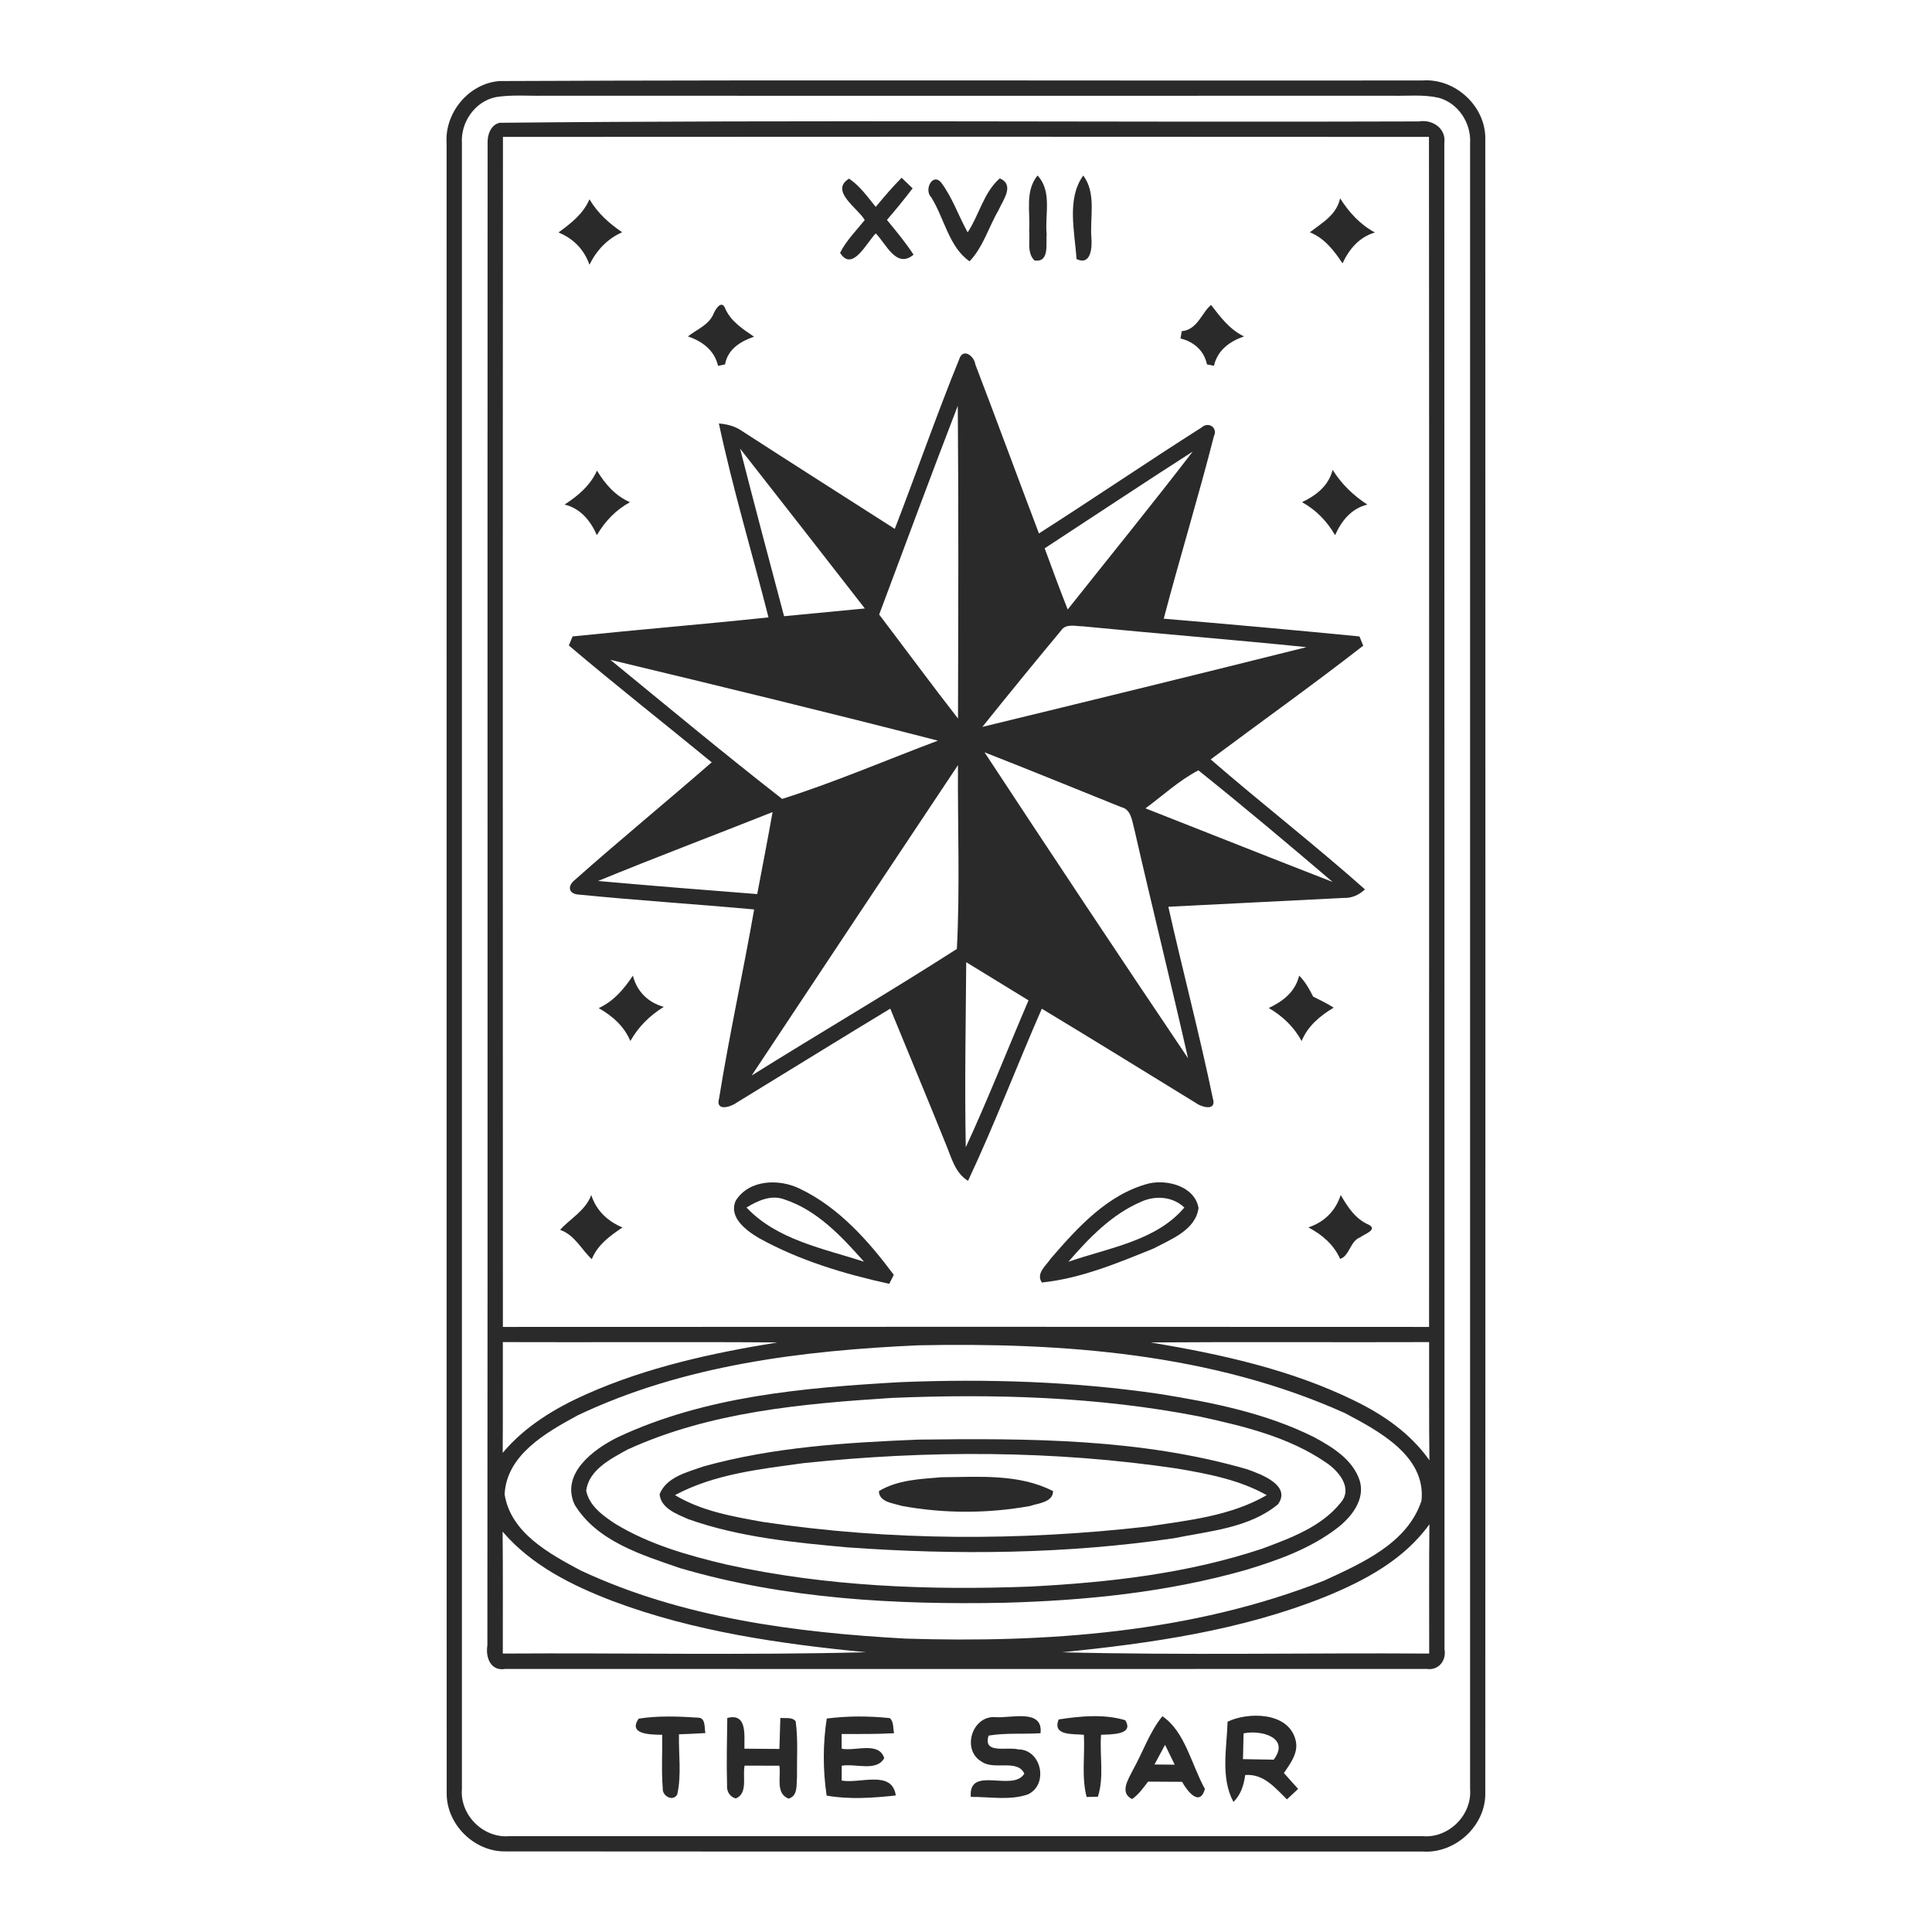 <?xml version="1.0" encoding="UTF-8" ?>
<!DOCTYPE svg PUBLIC "-//W3C//DTD SVG 1.1//EN" "http://www.w3.org/Graphics/SVG/1.1/DTD/svg11.dtd">
<svg width="120pt" height="120pt" viewBox="0 0 512 512" version="1.1" xmlns="http://www.w3.org/2000/svg">
<g id="#2a2a2afe">
<path fill="#2a2a2a" opacity="1.00" d=" M 132.36 21.48 C 213.91 21.12 295.49 21.44 377.05 21.32 C 385.74 20.73 393.85 28.26 393.62 37.02 C 393.66 183.00 393.66 329.00 393.62 474.99 C 393.85 483.74 385.74 491.25 377.06 490.68 C 296.04 490.65 215.02 490.71 134.00 490.64 C 125.64 490.81 118.17 483.36 118.38 474.99 C 118.32 329.31 118.39 183.63 118.35 37.96 C 117.81 29.89 124.23 22.10 132.36 21.48 M 131.45 25.73 C 125.91 26.82 122.05 32.38 122.41 37.93 C 122.41 183.31 122.41 328.69 122.41 474.08 C 121.84 480.97 128.04 487.17 134.93 486.61 C 215.64 486.62 296.36 486.62 377.07 486.61 C 383.97 487.17 390.15 480.96 389.59 474.08 C 389.59 328.69 389.59 183.31 389.59 37.93 C 389.91 32.63 386.45 27.30 381.25 25.91 C 377.24 24.99 373.08 25.46 369.00 25.37 C 294.00 25.39 219.00 25.38 144.00 25.37 C 139.82 25.44 135.60 25.06 131.45 25.73 Z" />
<path fill="#2a2a2a" opacity="1.00" d=" M 132.40 32.54 C 213.57 31.73 294.85 32.46 376.07 32.18 C 379.61 31.58 383.30 34.05 382.76 37.92 C 382.82 170.97 382.76 304.02 382.81 437.07 C 383.37 440.06 381.20 442.79 378.04 442.28 C 296.68 442.32 215.31 442.31 133.96 442.28 C 130.04 442.98 128.63 439.26 129.16 436.04 C 129.27 303.33 129.15 170.62 129.22 37.91 C 129.15 35.73 130.02 33.11 132.40 32.54 M 133.29 36.28 C 133.21 141.41 133.26 246.53 133.27 351.65 C 215.09 351.60 296.91 351.61 378.72 351.65 C 378.71 246.53 378.78 141.40 378.69 36.28 C 296.89 36.22 215.09 36.22 133.29 36.28 M 133.26 355.67 C 133.23 365.45 133.30 375.23 133.22 385.02 C 139.12 377.98 147.11 373.15 155.42 369.46 C 171.47 362.33 188.76 358.55 206.03 355.76 C 181.77 355.57 157.51 355.76 133.26 355.67 M 304.93 355.76 C 323.41 358.85 342.01 362.90 358.94 371.19 C 366.61 374.91 373.86 379.92 378.81 387.00 C 378.67 376.55 378.77 366.11 378.73 355.67 C 354.13 355.76 329.53 355.58 304.93 355.76 M 243.40 356.52 C 212.66 357.90 181.12 361.74 153.05 375.10 C 144.81 379.60 134.25 385.49 133.73 396.01 C 135.34 406.25 145.60 411.77 153.92 416.21 C 180.76 428.76 210.72 432.63 240.02 434.25 C 277.38 435.41 315.80 432.72 350.88 418.89 C 360.88 414.27 373.00 409.01 376.71 397.70 C 377.94 385.84 365.34 379.21 356.40 374.48 C 321.16 358.63 281.58 355.75 243.40 356.52 M 351.15 423.18 C 328.96 432.08 305.08 435.49 281.44 437.87 C 313.85 438.69 346.32 438.00 378.75 438.21 C 378.77 426.78 378.67 415.36 378.81 403.94 C 372.10 413.34 361.60 418.92 351.15 423.18 M 133.20 405.90 C 133.31 416.67 133.24 427.44 133.25 438.21 C 165.32 438.00 197.43 438.69 229.48 437.86 C 206.78 435.65 183.92 432.38 162.46 424.33 C 151.65 420.21 140.85 414.85 133.20 405.90 Z" />
<path fill="#2a2a2a" opacity="1.00" d=" M 229.17 58.30 C 227.25 55.09 219.81 50.58 225.00 47.34 C 227.90 49.27 229.90 52.18 232.08 54.83 C 234.28 52.18 236.51 49.55 238.94 47.11 C 239.91 48.04 240.88 48.97 241.85 49.91 C 239.68 52.78 237.39 55.55 235.05 58.28 C 237.50 61.27 239.98 64.25 242.10 67.49 C 237.53 71.33 234.83 64.58 232.09 61.86 C 229.68 64.23 225.88 72.26 222.63 67.00 C 224.28 63.73 226.91 61.12 229.17 58.30 Z" />
<path fill="#2a2a2a" opacity="1.00" d=" M 246.77 52.26 C 244.80 50.33 247.16 45.62 249.46 48.43 C 252.43 52.42 254.03 57.25 256.44 61.58 C 259.50 56.96 260.68 50.99 264.95 47.27 C 268.99 48.99 265.80 53.03 264.65 55.64 C 262.03 60.14 260.58 65.42 256.95 69.25 C 251.49 65.52 250.24 57.77 246.77 52.26 Z" />
<path fill="#2a2a2a" opacity="1.00" d=" M 272.74 61.00 C 273.06 56.14 271.58 50.62 274.96 46.51 C 278.89 50.74 276.87 56.83 277.37 62.00 C 277.13 64.58 278.22 69.62 274.15 69.03 C 272.05 66.96 273.03 63.64 272.74 61.00 Z" />
<path fill="#2a2a2a" opacity="1.00" d=" M 285.28 68.64 C 284.85 61.48 282.59 52.71 287.08 46.51 C 290.61 51.30 288.80 57.52 289.23 63.02 C 289.46 65.63 289.10 70.50 285.28 68.64 Z" />
<path fill="#2a2a2a" opacity="1.00" d=" M 148.01 61.61 C 151.32 59.17 154.53 56.72 156.22 52.82 C 158.38 56.47 161.40 59.19 164.88 61.55 C 160.94 63.29 158.09 66.34 156.21 70.16 C 154.81 66.12 151.94 63.22 148.01 61.61 Z" />
<path fill="#2a2a2a" opacity="1.00" d=" M 355.15 52.56 C 357.50 56.28 360.44 59.50 364.36 61.61 C 360.18 62.85 357.56 66.00 355.78 69.79 C 353.50 66.39 351.07 63.15 347.12 61.56 C 350.39 59.03 354.16 57.00 355.15 52.56 Z" />
<path fill="#2a2a2a" opacity="1.00" d=" M 189.12 83.11 C 189.57 82.05 191.06 79.51 192.07 81.49 C 193.53 85.09 196.76 87.12 199.82 89.23 C 196.20 90.48 192.89 92.52 192.14 96.57 C 191.68 96.67 190.76 96.86 190.29 96.95 C 189.34 92.83 186.14 90.46 182.31 89.15 C 184.70 87.28 187.89 86.11 189.12 83.11 Z" />
<path fill="#2a2a2a" opacity="1.00" d=" M 313.18 87.77 C 317.40 87.40 318.54 82.69 320.96 80.82 C 323.29 83.88 325.85 87.33 329.69 89.16 C 325.86 90.46 322.65 92.82 321.71 96.94 C 321.25 96.85 320.32 96.66 319.86 96.57 C 319.09 92.91 316.40 90.58 312.85 89.70 C 312.94 89.22 313.10 88.25 313.18 87.77 Z" />
<path fill="#2a2a2a" opacity="1.00" d=" M 254.21 95.17 C 255.19 92.11 258.18 94.32 258.47 96.57 C 264.17 111.47 269.67 126.45 275.33 141.37 C 289.77 132.14 303.95 122.49 318.41 113.30 C 320.25 111.62 322.80 113.31 321.69 115.62 C 317.56 131.80 312.65 147.80 308.40 163.96 C 325.70 165.42 342.99 166.97 360.27 168.66 C 360.52 169.27 361.02 170.50 361.27 171.11 C 348.01 181.44 334.31 191.19 320.84 201.25 C 334.31 212.92 348.40 223.86 361.73 235.69 C 360.18 237.16 358.24 238.05 356.08 237.96 C 340.59 238.74 325.11 239.51 309.62 240.30 C 313.42 257.25 317.88 274.06 321.41 291.06 C 322.51 294.57 318.47 293.47 316.79 292.22 C 303.24 283.90 289.71 275.53 276.09 267.32 C 269.46 282.47 263.58 297.96 256.54 312.93 C 253.09 310.85 252.15 306.78 250.70 303.32 C 245.86 291.28 240.84 279.31 235.93 267.30 C 222.31 275.53 208.79 283.93 195.21 292.22 C 193.53 293.45 189.54 294.58 190.57 291.07 C 193.26 274.33 196.93 257.72 199.86 241.01 C 184.40 239.60 168.90 238.62 153.46 237.08 C 150.81 236.96 150.21 235.01 152.21 233.30 C 164.17 222.69 176.55 212.53 188.61 202.02 C 176.01 191.67 163.17 181.61 150.75 171.06 C 150.99 170.46 151.49 169.26 151.74 168.66 C 169.04 166.86 186.37 165.45 203.66 163.61 C 199.31 146.48 194.20 129.52 190.51 112.23 C 192.71 112.40 194.88 112.96 196.70 114.26 C 210.13 122.96 223.65 131.53 237.13 140.16 C 242.90 125.19 248.18 110.02 254.21 95.17 M 232.99 162.86 C 239.96 172.04 246.80 181.32 253.88 190.42 C 253.95 162.80 254.06 135.17 253.82 107.54 C 246.73 125.93 239.89 144.41 232.99 162.86 M 196.13 118.89 C 199.91 133.72 203.85 148.51 207.79 163.30 C 214.92 162.60 222.05 161.94 229.19 161.25 C 218.20 147.10 207.18 132.99 196.13 118.89 M 276.85 145.31 C 278.82 150.73 280.84 156.14 282.95 161.52 C 294.01 147.59 305.24 133.77 316.09 119.67 C 302.93 128.10 289.93 136.77 276.85 145.31 M 281.19 167.10 C 274.17 175.55 267.21 184.06 260.34 192.63 C 288.99 185.67 317.63 178.67 346.23 171.50 C 326.51 169.49 306.74 167.93 287.01 165.99 C 285.06 165.98 282.50 165.15 281.19 167.10 M 161.76 174.86 C 176.87 187.22 191.90 199.74 207.28 211.72 C 221.25 207.30 234.82 201.44 248.56 196.28 C 219.71 188.85 190.74 181.82 161.76 174.86 M 260.91 199.37 C 278.74 226.48 296.70 253.53 314.84 280.44 C 310.24 260.12 305.21 239.90 300.57 219.59 C 299.95 217.43 299.77 214.49 297.12 213.89 C 285.05 209.04 273.02 204.10 260.91 199.37 M 199.20 285.02 C 217.26 273.74 235.67 262.96 253.58 251.48 C 254.42 235.30 253.77 218.99 253.87 202.77 C 235.62 230.17 217.37 257.57 199.20 285.02 M 303.56 214.22 C 320.10 220.71 336.61 227.30 353.17 233.73 C 341.44 223.73 329.62 213.78 317.59 204.15 C 312.47 206.81 308.19 210.82 303.56 214.22 M 158.49 233.47 C 172.54 234.72 186.60 235.86 200.67 236.94 C 202.04 229.70 203.45 222.47 204.74 215.21 C 189.34 221.34 173.82 227.17 158.49 233.47 M 256.06 254.99 C 255.93 271.34 255.63 287.69 255.94 304.04 C 261.86 291.23 267.01 278.08 272.57 265.11 C 267.06 261.73 261.57 258.35 256.06 254.99 Z" />
<path fill="#2a2a2a" opacity="1.00" d=" M 149.62 133.71 C 153.20 131.40 156.41 128.68 158.21 124.72 C 160.38 128.29 163.03 131.38 166.95 133.09 C 163.19 135.14 160.33 138.14 158.18 141.82 C 156.47 137.99 153.89 134.77 149.62 133.71 Z" />
<path fill="#2a2a2a" opacity="1.00" d=" M 353.17 124.52 C 355.51 128.28 358.66 131.32 362.37 133.72 C 358.10 134.77 355.53 138.00 353.81 141.82 C 351.67 138.14 348.79 135.15 345.05 133.08 C 348.81 131.29 352.07 128.76 353.17 124.52 Z" />
<path fill="#2a2a2a" opacity="1.00" d=" M 158.66 267.16 C 162.63 265.34 165.37 262.11 167.72 258.55 C 168.79 262.76 171.74 265.68 175.91 266.83 C 172.22 269.10 169.19 272.10 167.05 275.88 C 165.38 271.93 162.31 269.24 158.66 267.16 Z" />
<path fill="#2a2a2a" opacity="1.00" d=" M 344.29 258.54 C 345.88 260.14 346.99 262.09 347.99 264.10 C 349.83 265.03 351.70 265.92 353.44 267.04 C 349.80 269.23 346.61 271.86 344.94 275.89 C 342.91 272.12 339.90 269.28 336.24 267.13 C 340.02 265.35 343.28 262.83 344.29 258.54 Z" />
<path fill="#2a2a2a" opacity="1.00" d=" M 194.99 318.17 C 198.53 312.54 206.51 312.33 211.98 315.03 C 222.30 319.97 230.12 328.81 236.86 337.84 C 236.56 338.43 235.96 339.63 235.66 340.23 C 223.70 337.60 211.74 334.02 201.00 328.03 C 197.70 326.05 193.01 322.57 194.99 318.17 M 197.83 320.00 C 205.89 328.57 218.20 330.87 228.97 334.36 C 223.07 327.71 216.60 320.74 207.93 317.88 C 204.39 316.52 200.84 318.18 197.83 320.00 Z" />
<path fill="#2a2a2a" opacity="1.00" d=" M 304.42 313.64 C 309.39 312.49 316.64 314.42 317.62 320.13 C 316.86 325.98 310.33 328.41 305.75 330.85 C 296.21 334.72 286.39 338.82 276.10 339.88 C 274.46 337.44 277.24 335.39 278.49 333.50 C 285.59 325.28 293.54 316.49 304.42 313.64 M 302.40 318.48 C 294.62 321.82 288.58 328.09 283.13 334.39 C 293.63 330.72 306.41 328.89 313.86 320.01 C 310.80 317.06 306.15 316.76 302.40 318.48 Z" />
<path fill="#2a2a2a" opacity="1.00" d=" M 148.44 325.93 C 150.84 323.15 155.17 320.87 156.69 316.69 C 158.01 320.82 161.03 323.64 164.95 325.29 C 161.64 327.53 158.41 329.84 156.83 333.69 C 154.12 331.23 152.38 327.31 148.44 325.93 Z" />
<path fill="#2a2a2a" opacity="1.00" d=" M 346.73 325.27 C 350.92 323.90 353.95 320.90 355.30 316.69 C 357.17 319.87 359.20 323.08 362.77 324.58 C 365.20 325.92 361.48 327.06 360.51 327.88 C 357.79 328.85 357.66 332.84 355.15 333.62 C 353.44 329.80 350.36 327.19 346.73 325.27 Z" />
<path fill="#2a2a2a" opacity="1.00" d=" M 238.31 366.30 C 261.30 365.35 284.43 366.07 307.22 369.40 C 321.23 371.64 335.41 374.46 348.20 380.84 C 353.12 383.50 358.56 386.81 360.36 392.45 C 361.78 397.33 358.28 401.85 354.67 404.72 C 347.48 410.34 338.73 413.47 330.08 416.08 C 309.28 421.99 287.61 424.17 266.05 424.75 C 237.25 425.31 208.01 423.73 180.23 415.57 C 170.03 412.05 158.17 408.46 152.26 398.71 C 148.54 390.48 157.35 384.00 163.80 380.84 C 186.98 369.98 213.08 367.76 238.31 366.30 M 236.37 370.46 C 212.63 371.99 188.14 374.14 166.25 384.17 C 161.84 386.63 156.11 389.47 155.34 395.02 C 156.16 399.13 159.87 401.73 163.16 403.89 C 172.16 409.33 182.41 412.24 192.57 414.63 C 218.91 420.44 246.07 421.48 272.95 420.46 C 293.75 419.38 314.73 417.03 334.56 410.39 C 342.02 407.60 350.13 404.66 355.27 398.26 C 358.63 394.40 354.76 389.83 351.44 387.61 C 341.48 380.75 329.44 377.92 317.80 375.37 C 291.02 370.14 263.56 369.33 236.37 370.46 Z" />
<path fill="#2a2a2a" opacity="1.00" d=" M 243.39 381.51 C 272.54 381.15 302.38 381.20 330.60 389.40 C 334.26 390.72 342.26 393.66 338.68 398.65 C 331.03 404.98 320.45 405.74 311.05 407.66 C 282.50 411.85 253.47 412.13 224.73 410.08 C 210.46 408.79 195.96 407.40 182.37 402.58 C 179.38 401.23 175.17 399.77 174.80 395.99 C 176.63 391.36 182.17 390.16 186.40 388.63 C 204.92 383.47 224.27 382.30 243.39 381.51 M 212.91 387.75 C 201.35 389.35 189.33 390.62 178.88 396.22 C 185.94 400.48 194.20 401.89 202.20 403.33 C 235.88 408.37 270.28 408.40 304.09 404.55 C 314.84 402.92 326.12 401.78 335.70 396.23 C 328.44 392.15 320.17 390.59 312.06 389.20 C 279.28 384.32 245.83 384.28 212.91 387.75 Z" />
<path fill="#2a2a2a" opacity="1.00" d=" M 249.40 391.49 C 259.28 391.41 270.03 390.49 279.08 395.17 C 279.03 398.14 275.17 398.35 273.00 399.10 C 261.82 401.13 250.20 401.14 239.02 399.09 C 236.83 398.37 232.99 398.15 232.91 395.17 C 237.83 392.18 243.81 391.97 249.40 391.49 Z" />
<path fill="#2a2a2a" opacity="1.00" d=" M 169.26 455.46 C 174.44 454.65 179.75 454.85 184.97 455.20 C 187.08 455.20 186.62 457.87 186.94 459.28 C 184.60 459.43 182.27 459.52 179.93 459.61 C 179.82 464.91 180.64 470.33 179.48 475.54 C 178.33 477.56 175.47 475.96 175.64 473.97 C 175.25 469.23 175.57 464.48 175.48 459.74 C 172.75 459.67 166.27 459.79 169.26 455.46 Z" />
<path fill="#2a2a2a" opacity="1.00" d=" M 192.74 455.28 C 198.12 453.87 197.20 460.00 197.28 463.42 C 200.37 463.43 203.46 463.45 206.55 463.49 C 206.63 460.75 206.70 458.00 206.80 455.26 C 208.16 455.43 209.84 454.96 210.86 456.14 C 211.53 461.06 211.15 466.07 211.21 471.03 C 211.03 473.04 211.49 475.93 208.99 476.65 C 205.44 475.30 207.02 470.82 206.54 467.93 C 203.47 467.91 200.40 467.90 197.33 467.91 C 196.72 470.74 198.30 475.26 194.99 476.61 C 193.33 476.17 192.53 474.66 192.68 473.03 C 192.50 467.11 192.67 461.19 192.74 455.28 Z" />
<path fill="#2a2a2a" opacity="1.00" d=" M 219.10 455.43 C 224.63 454.72 230.28 454.74 235.82 455.32 C 236.92 456.33 236.62 457.99 236.94 459.32 C 232.31 459.58 227.67 459.53 223.04 459.53 C 223.05 460.50 223.05 462.45 223.05 463.42 C 226.64 464.17 232.90 461.41 234.33 465.92 C 232.31 469.61 226.63 467.27 223.07 467.94 C 223.06 469.24 223.05 470.55 223.05 471.86 C 227.82 472.78 236.44 468.94 237.39 475.82 C 231.33 476.48 225.10 476.91 219.07 475.86 C 218.07 469.17 218.05 462.11 219.10 455.43 Z" />
<path fill="#2a2a2a" opacity="1.00" d=" M 260.13 466.85 C 254.73 463.71 257.63 454.48 263.91 455.07 C 267.99 455.35 276.48 452.78 275.75 459.32 C 271.17 459.62 266.54 459.18 261.99 459.95 C 260.43 464.98 266.89 462.83 269.85 463.61 C 275.99 463.60 277.95 472.87 272.46 475.51 C 267.63 477.22 262.29 476.14 257.27 476.20 C 256.59 467.69 268.48 475.05 271.46 470.02 C 269.58 466.06 263.46 469.23 260.13 466.85 Z" />
<path fill="#2a2a2a" opacity="1.00" d=" M 280.55 455.67 C 286.27 454.78 292.71 454.19 298.20 455.88 C 300.68 459.83 294.29 459.60 291.79 459.74 C 291.38 465.18 292.65 470.89 290.95 476.15 C 290.21 476.17 288.71 476.20 287.97 476.22 C 286.57 470.85 287.54 465.21 287.24 459.74 C 284.42 459.44 278.81 460.10 280.55 455.67 Z" />
<path fill="#2a2a2a" opacity="1.00" d=" M 300.13 469.25 C 302.83 464.48 304.57 459.11 308.04 454.82 C 314.08 458.88 315.77 467.76 319.32 474.09 C 317.94 478.95 314.64 474.67 313.26 472.20 C 310.25 472.17 307.25 472.15 304.25 472.15 C 302.98 473.81 301.77 475.56 300.02 476.77 C 296.62 475.12 299.01 471.56 300.13 469.25 M 305.95 467.61 C 307.74 467.63 309.52 467.64 311.31 467.66 C 310.46 465.90 309.60 464.14 308.75 462.40 C 307.81 464.13 306.88 465.87 305.95 467.61 Z" />
<path fill="#2a2a2a" opacity="1.00" d=" M 325.32 456.27 C 330.61 453.69 341.36 453.58 343.31 461.02 C 344.27 464.36 342.00 467.28 340.25 469.88 C 341.52 471.27 342.77 472.67 344.02 474.08 C 343.03 475.00 342.05 475.93 341.05 476.85 C 337.94 473.80 334.86 470.00 329.99 470.40 C 329.64 473.05 328.84 475.61 326.88 477.54 C 323.41 471.10 325.12 463.26 325.32 456.27 M 329.40 466.19 C 332.11 466.24 334.82 466.28 337.54 466.33 C 341.97 460.46 334.23 458.39 329.56 459.36 C 329.50 461.64 329.45 463.91 329.40 466.19 Z" />
</g>
</svg>
